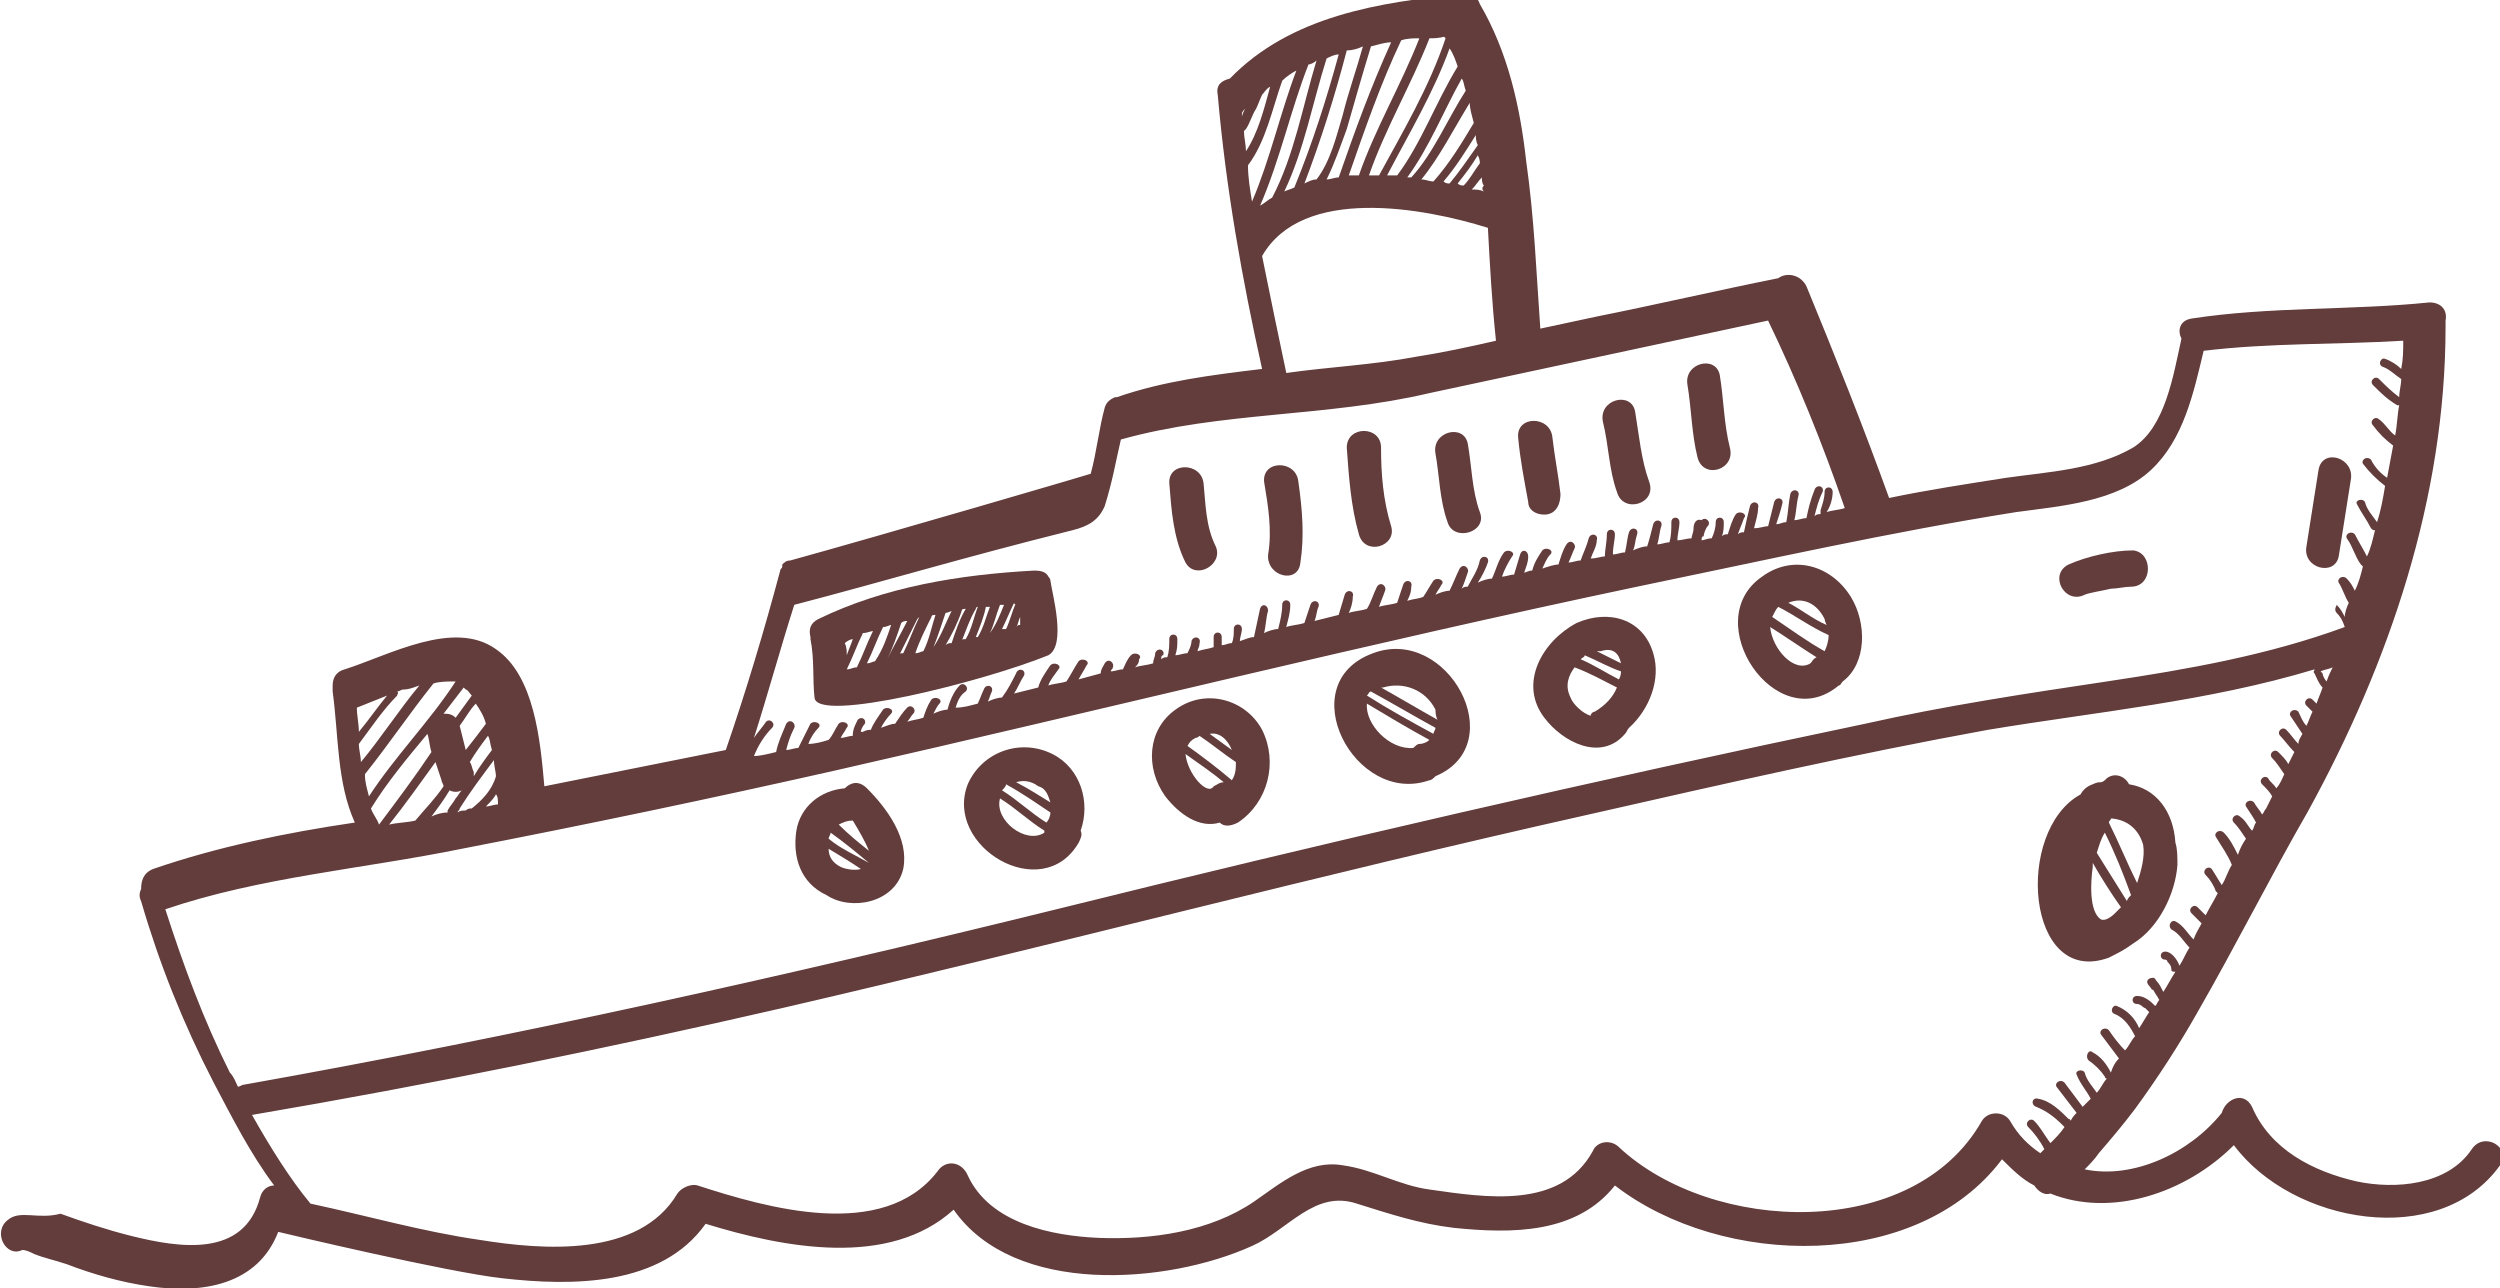 <?xml version="1.0" encoding="utf-8"?>
<!-- Generator: Adobe Illustrator 27.0.0, SVG Export Plug-In . SVG Version: 6.00 Build 0)  -->
<svg version="1.1" id="_Слой_2" xmlns="http://www.w3.org/2000/svg" xmlns:xlink="http://www.w3.org/1999/xlink" x="0px"
	 y="0px" viewBox="0 0 124 63.9" style="enable-background:new 0 0 124 63.9;" xml:space="preserve">
<style type="text/css">
	.st0{fill:#633C3C;}
</style>
<g id="Capa_1">
	<g>
		<path class="st0" d="M104.6,47.5c0.4-0.2,0.8-0.4,1.2-0.7c1.3-0.8,2.1-2.5,2.2-3.9c0-0.4,0-0.8-0.1-1.1c-0.1-1.6-1-2.7-2.3-2.9
			c-0.2-0.4-0.7-0.6-1.1-0.3c-0.1,0.1-0.2,0.2-0.3,0.2c-0.1,0-0.2,0-0.4,0.1c-0.3,0.1-0.5,0.3-0.6,0.5
			C99.9,41.2,100.5,49,104.6,47.5L104.6,47.5z M104.6,40.8c0-0.1,0.1-0.1,0.1-0.2c0,0,0,0,0.1,0c0.8,0.1,1.3,0.6,1.5,1.3
			c0.1,0.6-0.1,1.3-0.3,1.9C105.5,42.8,105.1,41.8,104.6,40.8L104.6,40.8z M105.5,44.7c-0.5-0.8-1-1.6-1.5-2.4
			c0.1-0.3,0.2-0.7,0.4-1c0.5,1,0.9,2,1.3,3.1C105.6,44.5,105.5,44.6,105.5,44.7z M103.8,43c0,0,0-0.1,0-0.2
			c0.4,0.7,0.9,1.5,1.4,2.2c-0.1,0.1-0.2,0.2-0.3,0.3c-0.2,0.2-0.5,0.4-0.7,0.3C103.6,45.2,103.7,43.7,103.8,43L103.8,43z"/>
		<path class="st0" d="M105.7,29.1c-0.3,0-0.7,0.1-1,0.1c-0.4,0.1-1.1,0.2-1.3,0.3c-1,0.5-1.8-1-0.8-1.5c0.9-0.4,2.2-0.7,3.2-0.7
			C106.8,27.4,106.8,29.1,105.7,29.1L105.7,29.1z"/>
		<path class="st0" d="M52.1,28.8c0-0.1-0.1-0.2-0.1-0.2c0,0,0,0,0,0c0,0,0,0,0,0c-0.1-0.2-0.3-0.3-0.7-0.3
			c-3.7,0.2-7.4,0.8-10.7,2.4c-0.4,0.2-0.5,0.5-0.4,0.9c0,0,0,0,0,0.1c0.2,1,0.1,2,0.2,2.9c0.1,1.3,8.4-0.8,11.6-2.1
			C52.9,32,52.2,29.5,52.1,28.8L52.1,28.8z M42.3,31.7c-0.1,0.3-0.2,0.5-0.3,0.8c0-0.2,0-0.4-0.1-0.6C42,31.8,42.2,31.7,42.3,31.7
			L42.3,31.7z M43.3,31.3c-0.3,0.6-0.5,1.2-0.8,1.8c-0.2,0-0.3,0.1-0.5,0.1c0.3-0.6,0.5-1.2,0.8-1.8C43,31.4,43.2,31.3,43.3,31.3
			L43.3,31.3z M44.2,31c-0.2,0.6-0.4,1.2-0.8,1.8c-0.1,0-0.2,0.1-0.4,0.1c0.3-0.6,0.5-1.2,0.8-1.8C44,31.1,44.1,31,44.2,31L44.2,31z
			 M45,30.8c-0.3,0.6-0.7,1.3-1,1.9c0,0,0,0,0,0c0.3-0.6,0.5-1.2,0.7-1.8C44.8,30.8,44.9,30.8,45,30.8L45,30.8z M45.6,30.6
			c-0.3,0.6-0.5,1.2-0.8,1.8c-0.1,0-0.2,0-0.2,0.1c0.3-0.6,0.6-1.2,0.9-1.8C45.5,30.7,45.5,30.7,45.6,30.6
			C45.6,30.7,45.6,30.6,45.6,30.6z M46.4,30.5c-0.2,0.6-0.3,1.2-0.6,1.8c-0.1,0-0.2,0.1-0.4,0.1c0.2-0.6,0.5-1.2,0.8-1.8
			C46.2,30.5,46.3,30.5,46.4,30.5z M47.2,30.3c-0.3,0.6-0.5,1.2-0.9,1.8h0c0.2-0.5,0.4-1.1,0.6-1.7C46.9,30.4,47,30.4,47.2,30.3
			L47.2,30.3z M47.9,30.2c-0.3,0.5-0.5,1.1-0.7,1.7c-0.1,0-0.2,0-0.3,0.1c0.3-0.5,0.6-1.1,0.8-1.7C47.7,30.2,47.8,30.2,47.9,30.2z
			 M48.5,30.1c-0.2,0.5-0.3,1.1-0.6,1.6c-0.1,0-0.2,0-0.2,0.1c0.2-0.5,0.4-1.1,0.7-1.6C48.4,30.1,48.5,30.1,48.5,30.1L48.5,30.1z
			 M49.1,30.1c-0.2,0.5-0.3,1-0.6,1.5c0,0-0.1,0-0.1,0c0.2-0.5,0.4-1,0.5-1.5C49,30.1,49.1,30.1,49.1,30.1z M49.8,30
			c-0.2,0.5-0.4,1-0.7,1.4c0,0,0,0,0,0c0.2-0.4,0.3-0.9,0.5-1.4C49.7,30,49.7,30,49.8,30z M50.4,29.9c-0.2,0.4-0.3,0.9-0.5,1.3
			c0,0-0.1,0-0.2,0c0.2-0.4,0.4-0.9,0.6-1.3C50.3,30,50.4,30,50.4,29.9L50.4,29.9z M50.6,31c-0.1,0-0.1,0-0.2,0.1
			c0.1-0.1,0.1-0.3,0.2-0.5C50.6,30.7,50.6,30.9,50.6,31L50.6,31z"/>
		<path class="st0" d="M114.4,27.1l0.6-3.8c0.2-1.1,1.8-0.6,1.6,0.5l-0.6,3.8C115.8,28.6,114.2,28.2,114.4,27.1z"/>
		<path class="st0" d="M107.4,47.5C107.4,47.5,107.3,47.5,107.4,47.5L107.4,47.5z"/>
		<polygon class="st0" points="107.4,47.5 107.4,47.5 107.4,47.5 		"/>
		<path class="st0" d="M1.1,62c0.2,0,0.4,0.1,0.6,0.2c0.5,0.2,1,0.3,1.6,0.5c1.3,0.5,2.7,0.9,4.1,1.1c2.7,0.4,5.4-0.1,6.4-2.7
			c0.4,0.1,8.4,2,11.1,2.3c3.5,0.4,7.9,0.4,10.1-2.7c3.9,1.2,9.1,2.2,12.3-0.7c3,4.3,10.6,3.7,14.8,1.8c1.8-0.8,3.1-2.8,5.2-2.1
			c1.6,0.5,3.1,1,4.8,1.2c2.9,0.3,6.1,0.3,8-2.1c5.3,4.1,15,4.3,19.2-1.3c0.5,0.5,1,1,1.6,1.3c0.2,0.3,0.5,0.5,0.8,0.4
			c3,1.2,6.7,0,9.1-2.4c2.9,3.9,10.2,5.2,13.2,1c0.6-0.9-0.8-1.7-1.4-0.8c-1.2,1.8-3.8,2-5.7,1.6c-2.2-0.5-4.3-1.6-5.2-3.7
			c-0.4-0.8-1.3-0.4-1.5,0.3c-1.6,2-4.4,3.3-6.8,2.8c0.2-0.2,0.5-0.5,0.7-0.8c0.6-0.7,1.2-1.4,1.8-2.2c1.1-1.5,2.2-3.2,3.1-4.8
			c1.9-3.3,3.6-6.7,5.5-10c4-7.3,6.8-15.5,6.8-24c0-0.1,0-0.2,0-0.3c0.1-0.5-0.2-0.9-0.8-0.9c-3.9,0.4-7.9,0.2-11.8,0.8
			c-0.6,0.1-0.7,0.6-0.5,1c-0.4,1.8-0.8,4.4-2.4,5.4c-1.9,1.1-4.2,1.2-6.3,1.5c-1.9,0.3-3.9,0.6-5.8,1c-1.3-3.6-2.7-7.1-4.1-10.5
			c-0.3-0.6-1-0.7-1.4-0.4c0,0,0,0,0,0c-3,0.6-6,1.3-9,1.9c-0.9,0.2-1.9,0.4-2.8,0.6c-0.2-2.8-0.3-5.5-0.7-8.3
			c-0.3-2.7-0.9-5.4-2.3-7.8c-0.1-0.3-0.3-0.5-0.8-0.5c-4.2,0.4-8.6,1.1-11.6,4.2c-0.4,0.1-0.7,0.3-0.6,0.8
			c0.4,4.6,1.2,9.1,2.2,13.6c-2.5,0.3-4.9,0.6-7.2,1.4c0,0-0.1,0-0.1,0c-0.2,0.1-0.4,0.2-0.5,0.5c-0.3,1.1-0.4,2.2-0.7,3.3
			c-0.3,0.1-10.2,3-14.9,4.3c-0.2,0-0.3,0.1-0.4,0.2c0,0,0,0,0,0c0,0,0,0,0,0.1c0,0.1-0.1,0.1-0.1,0.2c-0.8,3-1.7,6-2.7,8.9
			c-3,0.6-6,1.2-9,1.8c-0.2-2.3-0.5-5.5-2.4-6.8c-2.1-1.5-5.3,0.3-7.5,1c-0.4,0.1-0.6,0.4-0.6,0.8c0,0.1,0,0.2,0,0.3
			c0.3,2.2,0.2,4.5,1.1,6.5c-3.4,0.5-6.8,1.2-10,2.3c-0.5,0.2-0.6,0.6-0.6,1c-0.1,0.2-0.1,0.4,0,0.6c0.9,3.1,2.1,6.1,3.6,9
			c0.9,1.7,1.8,3.5,3,5.1c-0.3,0-0.6,0.2-0.7,0.6c-0.8,3-4,2.5-6.4,1.9c-1.2-0.3-2.4-0.7-3.5-1.1C1.9,60.5,1,60,0.4,60.5
			C-0.4,61.1,0.3,62.4,1.1,62L1.1,62z M19.2,34.5c-0.5,0.6-0.9,1.2-1.4,1.8c0-0.4-0.1-0.8-0.1-1.2C18.2,34.9,18.7,34.7,19.2,34.5z
			 M20.8,34c-1,1.2-1.9,2.6-2.9,3.8c0-0.3-0.1-0.6-0.1-0.9c0.6-0.8,1.2-1.7,1.9-2.4c0-0.1,0.1-0.1,0-0.2c0.1,0,0.2-0.1,0.3-0.1
			C20.3,34.2,20.5,34.1,20.8,34L20.8,34z M22.6,33.8c-1.3,2-3,3.7-4.3,5.7c-0.1-0.4-0.2-0.7-0.2-1.1c1.2-1.5,2.2-3,3.4-4.5
			C21.8,33.8,22.2,33.8,22.6,33.8L22.6,33.8z M20.6,40.7c-0.4,0.1-0.9,0.1-1.3,0.2c0.8-1,1.5-2,2.3-3.1c0.1,0.3,0.2,0.6,0.3,0.9
			c0,0.1,0.1,0.2,0.1,0.3C21.6,39.6,21.1,40.1,20.6,40.7L20.6,40.7z M22.3,39.2c0.2,0.1,0.4,0.1,0.6,0c-0.1,0.1-0.2,0.3-0.3,0.4
			c-0.1,0.2-0.3,0.4-0.4,0.6c0,0,0,0.1,0,0.1c-0.3,0-0.6,0.1-0.8,0.2C21.7,40.1,22,39.7,22.3,39.2z M18.8,40.9
			c-0.1-0.3-0.3-0.5-0.4-0.8c0.8-1.3,1.8-2.5,2.8-3.7c0,0,0,0,0,0c0.1,0.3,0.1,0.6,0.2,0.9C20.6,38.5,19.7,39.7,18.8,40.9L18.8,40.9
			z M23.4,34.5c-0.3,0.4-0.5,0.7-0.8,1.1c-0.2-0.2-0.4-0.2-0.6-0.2c0.3-0.4,0.7-0.9,1-1.3c0,0,0.1,0.1,0.1,0.1
			C23.2,34.2,23.3,34.4,23.4,34.5z M24.1,35.9c-0.3,0.4-0.6,0.8-1,1.3c-0.1-0.4-0.2-0.8-0.3-1.2c0.3-0.4,0.5-0.8,0.8-1.1
			C23.8,35.2,24,35.5,24.1,35.9L24.1,35.9z M24.4,37.2c-0.3,0.4-0.6,0.8-0.9,1.3c0,0,0-0.1,0-0.2c-0.1-0.2-0.1-0.4-0.2-0.5
			c0.3-0.5,0.6-0.9,0.9-1.3C24.3,36.6,24.3,36.9,24.4,37.2L24.4,37.2z M24.6,38.5c-0.2,0.7-0.7,1.2-1.2,1.6c-0.1,0-0.2,0-0.3,0.1
			c-0.1,0-0.3,0-0.4,0.1c0-0.1,0.1-0.1,0.1-0.2c0.5-0.8,1.1-1.6,1.7-2.4C24.5,38,24.6,38.3,24.6,38.5z M24.7,39.9
			c-0.2,0-0.4,0.1-0.6,0.1c0.2-0.2,0.4-0.4,0.5-0.6C24.7,39.5,24.7,39.7,24.7,39.9z M61.8,5.3C61.8,5.3,61.8,5.3,61.8,5.3
			c-0.1,0.2-0.2,0.4-0.2,0.5c0-0.1,0-0.2,0-0.2C61.7,5.4,61.8,5.4,61.8,5.3L61.8,5.3z M63,4.3c-0.3,1.1-0.6,2.3-1.2,3.2
			c0-0.3-0.1-0.7-0.1-1c0,0,0,0,0.1-0.1c0.2-0.3,0.3-0.7,0.5-1c0.1-0.2,0.2-0.5,0.3-0.7C62.7,4.6,62.8,4.4,63,4.3z M64.3,3.5
			C63.5,5.6,63,7.9,62.1,10c-0.1-0.6-0.2-1.2-0.2-1.8c0.9-1.2,1.2-2.8,1.7-4.2C63.8,3.8,64.1,3.6,64.3,3.5L64.3,3.5z M65.3,3
			c-0.7,2.3-1.1,4.7-2.2,6.8c-0.2,0.1-0.4,0.3-0.6,0.4c1-2.3,1.5-4.7,2.4-7C65,3.2,65.2,3.1,65.3,3z M66.4,2.7
			c-0.6,2.2-1.3,4.4-2.2,6.6c-0.2,0.1-0.3,0.1-0.5,0.2c1-2.1,1.4-4.4,2.1-6.6c0,0,0,0,0,0C66,2.8,66.2,2.7,66.4,2.7L66.4,2.7z
			 M67.6,2.3c-0.3,1.1-0.7,2.2-1,3.4c-0.3,1-0.6,2.3-1.3,3.2c-0.2,0-0.4,0.1-0.6,0.2c0.8-2.1,1.5-4.3,2.1-6.6
			C67.1,2.5,67.4,2.4,67.6,2.3z M69,2.1c-1,2.2-1.8,4.4-2.6,6.7c-0.2,0-0.4,0.1-0.6,0.1c0.4-0.8,0.7-1.7,1-2.5
			c0.4-1.4,0.8-2.8,1.2-4.1C68.4,2.2,68.7,2.1,69,2.1z M70.4,1.9c-0.9,2.3-2.2,4.5-3,6.8c-0.2,0-0.3,0-0.5,0
			c0.8-2.3,1.6-4.6,2.6-6.7C69.8,1.9,70.1,1.9,70.4,1.9L70.4,1.9z M71.7,1.9c-0.8,2.4-2.1,4.6-3.3,6.8c-0.2,0-0.3,0-0.5,0
			c0.8-2.3,2.1-4.5,3-6.8c0.2,0,0.5,0,0.8-0.1C71.6,1.8,71.6,1.8,71.7,1.9L71.7,1.9z M72.3,3.3C72.3,3.3,72.3,3.4,72.3,3.3
			c-1.1,1.8-1.8,3.8-3,5.4c-0.2,0-0.3,0-0.5,0c1.1-2.1,2.3-4.1,3.1-6.3C72.1,2.7,72.2,3,72.3,3.3z M72.7,4.5
			c-0.9,1.4-1.6,3.1-2.7,4.3c-0.1,0-0.1,0-0.2,0c1.1-1.5,1.8-3.3,2.7-4.9C72.6,4,72.6,4.2,72.7,4.5z M73.1,6.1c-0.6,1-1.2,2-2,2.9
			c-0.2,0-0.4-0.1-0.6-0.1c0.9-1.1,1.6-2.5,2.4-3.8C72.9,5.4,73,5.7,73.1,6.1L73.1,6.1z M73.3,7.2c-0.5,0.7-0.9,1.3-1.4,1.9
			c-0.1,0-0.2,0-0.3-0.1c0.6-0.7,1.1-1.5,1.6-2.3C73.2,6.8,73.2,7,73.3,7.2z M73.4,8.1c-0.3,0.4-0.5,0.8-0.8,1.1
			c-0.1,0-0.2,0-0.3-0.1c0.4-0.5,0.7-0.9,1-1.4C73.4,7.9,73.4,8,73.4,8.1z M73.6,9.5c-0.2-0.1-0.4-0.1-0.6-0.1
			c0.2-0.2,0.3-0.4,0.5-0.6c0,0.1,0,0.3,0.1,0.4C73.5,9.3,73.5,9.4,73.6,9.5L73.6,9.5z M74.2,16.9c-1.3,0.3-2.7,0.6-4,0.8
			c-2.1,0.4-4.3,0.5-6.4,0.8c-0.4-1.9-0.8-3.8-1.2-5.8c2-3.5,8-2.4,11.2-1.4l0,0C73.9,13.2,74,15,74.2,16.9L74.2,16.9z M91.5,25.2
			c-0.3,0.1-0.6,0.1-0.9,0.2c0.2-0.3,0.3-0.7,0.3-1c0-0.3-0.4-0.3-0.4,0c0,0.3-0.1,0.6-0.2,0.9c0,0.1,0,0.2,0,0.2
			c-0.1,0-0.2,0-0.3,0.1c0.1-0.4,0.2-0.8,0.4-1.2c0.1-0.3-0.3-0.4-0.4-0.1c-0.2,0.5-0.3,0.9-0.4,1.4c0,0,0,0,0,0
			c-0.2,0-0.4,0.1-0.6,0.1c0.1-0.4,0.1-0.8,0.2-1.2c0.1-0.3-0.3-0.4-0.4-0.1c-0.1,0.5-0.1,0.9-0.2,1.4c-0.2,0-0.3,0.1-0.5,0.1
			c0.1-0.3,0.2-0.6,0.3-1c0.1-0.3-0.3-0.4-0.4-0.1c-0.1,0.4-0.2,0.8-0.3,1.2c-0.2,0-0.4,0.1-0.7,0.1c0.1-0.4,0.2-0.7,0.2-1
			c0.1-0.3-0.3-0.4-0.4-0.1c-0.1,0.4-0.2,0.8-0.3,1.3c-0.1,0-0.2,0-0.3,0.1c0.1-0.3,0.2-0.5,0.3-0.8c0.2-0.2-0.2-0.4-0.4-0.2
			c-0.2,0.3-0.3,0.7-0.4,1c-0.1,0-0.2,0-0.3,0.1c0.1-0.2,0.1-0.5,0.1-0.7c0-0.3-0.4-0.3-0.4,0c0,0.3-0.1,0.6-0.2,0.8
			c-0.2,0-0.4,0.1-0.5,0.1c0-0.1,0-0.2,0.1-0.2c0-0.1,0.1-0.4,0.2-0.5c0.2-0.2-0.1-0.5-0.3-0.3C84.1,25.7,84,26,84,26.2
			c0,0.2-0.1,0.4-0.1,0.5c-0.2,0-0.5,0.1-0.7,0.1c0-0.3,0.1-0.6,0.1-0.9c0-0.3-0.4-0.3-0.4,0c0,0.3,0,0.7-0.1,1
			c-0.2,0-0.4,0.1-0.6,0.1c0.1-0.3,0.1-0.6,0.2-0.9c0.1-0.3-0.3-0.4-0.4-0.1c-0.1,0.4-0.2,0.8-0.3,1.1c-0.2,0-0.5,0.1-0.7,0.2
			c0.1-0.2,0.1-0.5,0.2-0.8c0.1-0.3-0.3-0.4-0.4-0.1c-0.1,0.3-0.1,0.6-0.2,1c-0.2,0-0.4,0.1-0.6,0.1c0-0.4,0.1-0.7,0.1-1
			c0-0.3-0.4-0.3-0.4,0c0,0.4-0.1,0.8-0.1,1.1c-0.2,0-0.4,0.1-0.7,0.1c0.1-0.3,0.3-0.6,0.3-0.9c0.1-0.3-0.3-0.4-0.4-0.1
			c-0.1,0.4-0.3,0.8-0.4,1.1c-0.2,0-0.4,0.1-0.6,0.1c0.1-0.2,0.2-0.5,0.3-0.7c0.1-0.2-0.2-0.5-0.4-0.2c-0.2,0.3-0.3,0.7-0.4,1
			c-0.2,0-0.5,0.1-0.8,0.2c0.1-0.2,0.2-0.5,0.4-0.7c0.2-0.2-0.2-0.4-0.4-0.2c-0.2,0.3-0.4,0.6-0.5,1c-0.2,0-0.3,0.1-0.4,0.1
			c0.1-0.3,0.2-0.5,0.2-0.8s-0.3-0.4-0.4-0.1c-0.1,0.3-0.2,0.7-0.3,1c-0.2,0-0.4,0.1-0.6,0.1c0.1-0.3,0.3-0.7,0.5-1
			c0.2-0.2-0.2-0.4-0.4-0.2c-0.3,0.4-0.4,0.9-0.6,1.3c-0.2,0-0.5,0.1-0.7,0.2c0.2-0.3,0.4-0.7,0.5-1c0.1-0.3-0.3-0.4-0.4-0.1
			c-0.1,0.5-0.4,0.9-0.6,1.3c-0.1,0-0.2,0-0.3,0.1c0.1-0.2,0.2-0.5,0.3-0.8c0.1-0.2-0.2-0.5-0.4-0.2c-0.2,0.4-0.3,0.7-0.5,1.1
			c-0.2,0-0.5,0.1-0.7,0.2c0.1-0.2,0.2-0.3,0.3-0.5c0.2-0.2-0.2-0.4-0.4-0.2c-0.2,0.3-0.3,0.5-0.5,0.8c-0.2,0.1-0.5,0.1-0.8,0.2
			c0.1-0.2,0.2-0.4,0.2-0.7c0.1-0.3-0.3-0.4-0.4-0.1c-0.1,0.3-0.2,0.6-0.3,0.9c-0.3,0.1-0.6,0.1-0.9,0.2c0.1-0.3,0.2-0.5,0.3-0.8
			c0.1-0.2-0.2-0.5-0.4-0.2c-0.2,0.4-0.3,0.8-0.5,1.1c-0.3,0.1-0.6,0.1-0.9,0.2c0.1-0.2,0.2-0.5,0.2-0.8c0.1-0.3-0.3-0.4-0.4-0.1
			c-0.1,0.3-0.2,0.7-0.3,1c-0.4,0.1-0.8,0.2-1.2,0.3c0.1-0.2,0.1-0.5,0.2-0.7c0.1-0.3-0.3-0.4-0.4-0.1c-0.1,0.3-0.2,0.6-0.3,0.9
			c-0.3,0.1-0.6,0.1-0.9,0.2c0.1-0.4,0.2-0.7,0.2-1.1c0-0.3-0.4-0.3-0.4,0c0,0.4-0.1,0.8-0.2,1.2c-0.2,0-0.5,0.1-0.7,0.2
			c0.1-0.4,0.1-0.8,0.2-1.1c0-0.3-0.3-0.4-0.4-0.1c-0.1,0.5-0.2,0.9-0.3,1.4c-0.2,0-0.4,0.1-0.7,0.2c0-0.2,0.1-0.4,0.1-0.6
			c0-0.3-0.4-0.3-0.4,0c0,0.2,0,0.5-0.1,0.7c-0.2,0-0.3,0.1-0.5,0.1c0-0.1,0-0.3,0-0.4c0-0.3-0.4-0.3-0.4,0c0,0.2,0,0.4,0,0.5
			c-0.3,0.1-0.5,0.1-0.8,0.2c0-0.1,0.1-0.2,0.1-0.4c0.1-0.3-0.3-0.4-0.4-0.1c0,0.2-0.1,0.4-0.2,0.6c-0.2,0-0.4,0.1-0.6,0.1
			c0.1-0.3,0.1-0.5,0.1-0.8c0-0.3-0.4-0.3-0.4,0c0,0.3,0,0.6-0.1,0.9c-0.1,0-0.2,0-0.3,0.1c0-0.1,0-0.2,0.1-0.2
			c0.1-0.3-0.3-0.4-0.4-0.1c0,0.2-0.1,0.3-0.1,0.5c-0.3,0.1-0.6,0.1-0.9,0.2c0.1-0.1,0.2-0.2,0.2-0.4c0.2-0.2-0.2-0.4-0.4-0.2
			s-0.3,0.5-0.4,0.7c-0.2,0-0.4,0.1-0.6,0.1c0-0.1,0.1-0.1,0.1-0.2c0.1-0.2-0.2-0.5-0.4-0.2c-0.1,0.2-0.2,0.3-0.2,0.5
			c-0.4,0.1-0.7,0.2-1.1,0.3c0.1-0.2,0.3-0.5,0.4-0.7c0.2-0.2-0.2-0.4-0.4-0.2c-0.2,0.3-0.4,0.7-0.6,1c-0.3,0.1-0.6,0.1-0.9,0.2
			c0.1-0.3,0.3-0.5,0.5-0.8c0.2-0.2-0.2-0.4-0.4-0.2c-0.2,0.3-0.5,0.7-0.6,1.1c-0.4,0.1-0.8,0.2-1.2,0.3c0.2-0.3,0.3-0.6,0.5-0.9
			c0.1-0.3-0.3-0.4-0.4-0.1c-0.2,0.4-0.4,0.8-0.7,1.2c-0.2,0-0.5,0.1-0.7,0.2c0.1-0.2,0.1-0.3,0.2-0.5c0.1-0.3-0.3-0.4-0.4-0.1
			c-0.1,0.2-0.2,0.5-0.3,0.7c-0.4,0.1-0.7,0.2-1.1,0.2c0.1-0.3,0.2-0.6,0.5-0.8c0.2-0.2-0.1-0.5-0.3-0.3c-0.3,0.3-0.5,0.8-0.6,1.2
			c-0.2,0-0.5,0.1-0.7,0.2c0.1-0.2,0.2-0.4,0.3-0.5c0.2-0.2-0.2-0.4-0.4-0.2c-0.2,0.3-0.3,0.6-0.4,0.9c-0.3,0.1-0.5,0.1-0.8,0.2
			c0.1-0.1,0.2-0.3,0.3-0.4c0.2-0.2-0.1-0.5-0.3-0.3c-0.2,0.2-0.4,0.5-0.6,0.8c-0.2,0-0.4,0.1-0.7,0.2c0.1-0.2,0.3-0.5,0.5-0.7
			c0.2-0.2-0.2-0.4-0.4-0.2c-0.2,0.3-0.5,0.7-0.6,1c-0.1,0-0.2,0-0.4,0.1c0,0,0,0-0.1,0c0-0.1,0.1-0.3,0.2-0.4
			c0.1-0.3-0.3-0.4-0.4-0.1c-0.1,0.2-0.2,0.4-0.2,0.7c-0.2,0-0.4,0.1-0.6,0.1c0.1-0.2,0.2-0.3,0.3-0.5c0.2-0.2-0.2-0.4-0.4-0.2
			c-0.2,0.3-0.3,0.6-0.5,0.8c-0.3,0.1-0.7,0.2-1,0.2c0.1-0.3,0.3-0.6,0.5-0.8c0.2-0.2-0.2-0.4-0.4-0.2c-0.2,0.4-0.4,0.8-0.6,1.2
			c-0.2,0-0.4,0.1-0.6,0.1c0.1-0.4,0.2-0.7,0.4-1.1c0.1-0.2-0.2-0.5-0.4-0.2c-0.2,0.5-0.4,0.9-0.5,1.4c-0.4,0.1-0.8,0.2-1.1,0.2
			c0.2-0.5,0.5-1,0.9-1.4c0.2-0.2-0.1-0.5-0.3-0.3c-0.2,0.3-0.4,0.5-0.6,0.8c0.7-2.2,1.3-4.4,2-6.6c4.6-1.2,8.2-2.3,13.8-3.7
			c0.8-0.2,1.3-0.5,1.6-1.2c0.4-1.3,0.5-2,0.8-3.3c5-1.4,10.2-1.1,15.3-2.3c5.6-1.2,11.2-2.4,16.8-3.6C89.1,18.8,90.4,22,91.5,25.2
			L91.5,25.2z M115.9,30.4c0.2,0.2,0.3,0.4,0.4,0.7c-3.8,1.4-7.8,2.1-11.8,2.7c-4,0.6-8,1.2-12,2.1c-13.4,2.8-26.8,5.9-40.1,9.2
			c-13.4,3.3-26.8,6.3-40.3,8.7c-0.1,0-0.2,0.1-0.3,0.1c-0.1-0.2-0.2-0.5-0.4-0.7c-1.3-2.6-2.3-5.3-3.2-8.1c4.7-1.6,9.8-2,14.7-3
			c6.2-1.2,12.4-2.5,18.6-3.9c13.2-3,26.4-6.3,39.7-9.1c6.3-1.3,12.5-2.7,18.8-3.7c2.2-0.3,5-0.5,6.7-2.1c1.6-1.5,2.1-3.8,2.6-5.9
			c3.3-0.4,6.6-0.3,9.9-0.5c0,0.5,0,0.9-0.1,1.4c-0.2-0.2-0.5-0.4-0.8-0.5c-0.2-0.1-0.4,0.3-0.1,0.4c0.3,0.1,0.6,0.4,0.9,0.6
			c0,0.3-0.1,0.6-0.1,0.9c-0.4-0.3-0.7-0.6-1-0.9c-0.2-0.2-0.5,0.1-0.3,0.3c0.4,0.4,0.7,0.7,1.2,1c0,0,0.1,0,0.1,0
			c-0.1,0.5-0.1,1-0.2,1.5c-0.3-0.2-0.5-0.6-0.8-0.8c-0.2-0.2-0.5,0.1-0.3,0.3c0.3,0.4,0.6,0.7,1,1c-0.1,0.5-0.2,1.1-0.3,1.6
			c-0.3-0.2-0.6-0.5-0.8-0.9c-0.2-0.2-0.5,0-0.4,0.2c0.3,0.4,0.7,0.8,1.1,1.1c-0.1,0.6-0.2,1.2-0.4,1.8c-0.2-0.3-0.5-0.6-0.6-1
			c-0.1-0.2-0.5-0.1-0.4,0.1c0.2,0.4,0.5,0.8,0.7,1.2c0.1,0.1,0.1,0.1,0.2,0.1c-0.1,0.4-0.2,0.9-0.4,1.3c-0.2-0.4-0.4-0.7-0.6-1.1
			c-0.2-0.2-0.5,0-0.4,0.2c0.3,0.4,0.4,0.9,0.7,1.3c0,0,0.1,0.1,0.1,0.1c-0.1,0.4-0.2,0.8-0.4,1.2c-0.1-0.2-0.2-0.4-0.4-0.6
			c-0.2-0.2-0.5,0-0.4,0.2c0.2,0.3,0.3,0.7,0.5,1c-0.1,0.2-0.2,0.5-0.2,0.7c-0.1-0.2-0.2-0.4-0.4-0.6
			C116,29.9,115.7,30.2,115.9,30.4L115.9,30.4z M115.4,33.8c-0.1-0.1-0.2-0.3-0.2-0.4c0,0-0.1-0.1-0.1-0.1c0.2-0.1,0.4-0.1,0.6-0.2
			C115.6,33.3,115.5,33.5,115.4,33.8L115.4,33.8z M12.5,55.3L12.5,55.3c8.8-1.5,17.6-3.3,26.3-5.3c13.4-3.1,26.6-6.6,40-9.6
			c6.6-1.5,13.2-3,19.8-4.2c5.4-0.9,10.9-1.4,16.2-3c0,0.1-0.1,0.1,0,0.2c0.1,0.2,0.2,0.5,0.4,0.7c-0.1,0.3-0.2,0.5-0.3,0.8
			c-0.1-0.1-0.1-0.1-0.2-0.2c-0.2-0.2-0.5,0.1-0.3,0.3c0.1,0.1,0.2,0.2,0.3,0.3c-0.1,0.2-0.2,0.5-0.3,0.7c-0.2-0.2-0.3-0.5-0.4-0.7
			c-0.2-0.2-0.5,0-0.4,0.2c0.2,0.3,0.4,0.6,0.6,0.9c-0.1,0.2-0.2,0.3-0.2,0.5c-0.2-0.2-0.4-0.5-0.6-0.7c-0.2-0.2-0.5,0.1-0.3,0.3
			c0.2,0.2,0.4,0.5,0.7,0.8c-0.1,0.2-0.2,0.4-0.3,0.6c-0.1-0.2-0.3-0.4-0.5-0.6c-0.2-0.2-0.5,0.1-0.3,0.3c0.2,0.2,0.4,0.5,0.6,0.8
			c-0.1,0.2-0.2,0.5-0.4,0.7c-0.1-0.2-0.3-0.3-0.4-0.5c-0.2-0.2-0.5,0.1-0.3,0.3c0.2,0.2,0.4,0.4,0.5,0.6c-0.1,0.2-0.2,0.4-0.3,0.6
			c-0.1,0.1-0.1,0.2-0.2,0.3c-0.1-0.2-0.3-0.4-0.4-0.6c-0.2-0.2-0.5,0-0.4,0.2c0.2,0.3,0.4,0.6,0.5,0.8c-0.1,0.1-0.1,0.3-0.2,0.4
			c-0.2-0.2-0.3-0.5-0.6-0.7c-0.2-0.2-0.5,0.1-0.3,0.3c0.2,0.2,0.4,0.5,0.6,0.8c-0.2,0.3-0.3,0.5-0.4,0.8c-0.2-0.4-0.4-0.8-0.7-1.1
			c-0.2-0.2-0.5,0-0.4,0.2c0.3,0.5,0.6,0.9,0.8,1.4c-0.2,0.3-0.3,0.7-0.5,1c-0.2-0.3-0.3-0.5-0.5-0.8c-0.2-0.2-0.5,0.1-0.3,0.3
			c0.2,0.2,0.4,0.5,0.5,0.8c0,0,0.1,0.1,0.1,0.1c-0.2,0.4-0.4,0.7-0.6,1.1c0,0,0,0,0,0l-0.4-0.4c-0.2-0.2-0.5,0.1-0.3,0.3l0.4,0.4
			c0,0,0.1,0.1,0.1,0.1c-0.1,0.2-0.3,0.5-0.4,0.8c-0.3-0.3-0.5-0.7-0.9-0.9c-0.2-0.1-0.4,0.2-0.2,0.4c0.4,0.2,0.6,0.6,0.9,0.9
			c-0.2,0.3-0.3,0.6-0.5,0.9c-0.1-0.3-0.4-0.7-0.7-0.7c-0.3,0-0.3,0.4,0,0.4h0l0,0c0.1,0,0.1,0.1,0.1,0.1c0.1,0.1,0.2,0.2,0.2,0.4
			c0,0.1,0.1,0.1,0.2,0.1c-0.2,0.3-0.4,0.7-0.6,1c-0.1-0.2-0.2-0.4-0.3-0.5c-0.1-0.1-0.1-0.2-0.2-0.2c-0.2,0-0.3,0.1-0.3,0.2
			c0,0.1,0.1,0.2,0.1,0.2c0,0,0,0,0,0c0.1,0.1,0.1,0.2,0.2,0.2c0.1,0.2,0.2,0.3,0.3,0.5l0,0c-0.1,0.1-0.1,0.2-0.2,0.3
			c-0.2-0.2-0.5-0.5-0.9-0.5c-0.3,0-0.3,0.4,0,0.4c0.2,0,0.3,0.2,0.4,0.2c0.1,0.1,0.2,0.2,0.2,0.2c-0.2,0.3-0.3,0.5-0.5,0.8
			c-0.2-0.5-0.6-0.9-1.1-1.1c-0.2-0.1-0.4,0.3-0.1,0.4c0.5,0.2,0.8,0.7,1,1.1c-0.2,0.2-0.3,0.5-0.5,0.7c-0.3-0.3-0.6-0.7-0.8-1
			c-0.2-0.2-0.5,0-0.4,0.2c0.3,0.4,0.6,0.8,0.9,1.2c-0.2,0.2-0.3,0.4-0.4,0.7c-0.2-0.4-0.5-0.8-0.9-1c-0.2-0.2-0.4,0.2-0.2,0.4
			c0.3,0.2,0.6,0.5,0.8,0.8c0,0.1,0.1,0.1,0.1,0.1c-0.2,0.2-0.3,0.5-0.5,0.7c-0.2-0.3-0.5-0.6-0.6-1c-0.1-0.2-0.5-0.1-0.4,0.1
			c0.2,0.5,0.5,0.8,0.7,1.2c0,0,0,0,0,0c-0.1,0.1-0.2,0.2-0.3,0.3c0,0,0,0-0.1,0.1c-0.3-0.4-0.6-0.8-0.9-1.2c-0.2-0.2-0.5,0-0.4,0.2
			c0.3,0.4,0.7,0.9,1,1.3c-0.1,0.1-0.2,0.2-0.3,0.4c0,0,0-0.1-0.1-0.1c-0.4-0.4-0.9-0.9-1.5-1c-0.3-0.1-0.4,0.3-0.1,0.4
			c0.5,0.2,0.9,0.5,1.3,0.9c0,0,0.1,0.1,0.1,0.1c-0.2,0.3-0.4,0.5-0.7,0.8c-0.3-0.4-0.5-0.8-0.8-1.1c-0.2-0.2-0.5,0.1-0.3,0.3
			c0.3,0.3,0.6,0.7,0.8,1.1c0,0,0,0,0,0c-0.1,0.1-0.1,0.1-0.2,0.2c-0.6-0.4-1.1-0.9-1.5-1.6c-0.3-0.5-1.1-0.5-1.4,0
			c-3.4,6-13.4,5.6-18,1.3c-0.4-0.4-1.1-0.3-1.3,0.2c-1.6,2.9-5.3,2.3-8.1,1.9c-1.5-0.2-2.8-1-4.3-1.2c-1.7-0.3-3.1,0.9-4.4,1.8
			c-2.2,1.5-5.1,1.9-7.7,1.8c-2.3-0.1-5.4-0.7-6.5-3.1c-0.3-0.7-1.1-0.8-1.5-0.2c-2.7,3.5-8.5,1.8-11.9,0.7c-0.3-0.1-0.8,0.1-1,0.4
			c-1.9,3.2-6.7,2.8-9.8,2.3c-2.8-0.4-5.6-1.2-8.4-1.8C14.4,58.5,13.4,56.9,12.5,55.3L12.5,55.3z"/>
		<path class="st0" d="M44.8,43.1c0.3-1.5-0.8-3-1.8-4c-0.4-0.4-0.8-0.3-1.1,0c-1.2,0.1-2.2,0.9-2.4,2.1c-0.2,1.3,0.2,2.6,1.5,3.2
			C42.2,45.2,44.4,44.8,44.8,43.1L44.8,43.1z M41.1,42.1c0.5,0.3,1,0.6,1.6,1c-0.3,0.1-0.8,0-1-0.1C41.3,42.8,41.1,42.5,41.1,42.1
			L41.1,42.1z M43.1,42.2c-0.5-0.4-1-0.8-1.5-1.3c0.2-0.1,0.4-0.2,0.7-0.2C42.6,41.2,42.9,41.7,43.1,42.2z M43.1,42.8
			C43.1,42.8,43.1,42.8,43.1,42.8c-0.7-0.4-1.4-0.7-2-1.2c0,0,0,0,0,0c0-0.1,0.1-0.2,0.1-0.3C41.9,41.8,42.5,42.3,43.1,42.8
			L43.1,42.8z"/>
		<path class="st0" d="M53.6,41.2c0.5-1.4,0-3.1-1.4-3.8c-1.6-0.8-3.5-0.1-4.2,1.5c-1.2,3.1,3.7,6,5.5,2.9
			C53.6,41.6,53.7,41.4,53.6,41.2L53.6,41.2z M49.6,39.6c0.8,0.5,1.4,1.1,2.2,1.6c0,0,0,0.1,0,0.1C50.9,41.9,49.3,40.7,49.6,39.6
			C49.6,39.7,49.6,39.6,49.6,39.6L49.6,39.6z M52.1,39.8c-0.5-0.3-1.1-0.7-1.7-1c0.3-0.1,0.7-0.1,1.1,0.2
			C51.9,39.1,52,39.5,52.1,39.8z M52.1,40.3c0,0.2-0.1,0.4-0.2,0.5c-0.8-0.5-1.4-1.1-2.2-1.6c0.1-0.1,0.2-0.2,0.2-0.3
			C50.8,39.4,51.5,39.9,52.1,40.3z"/>
		<path class="st0" d="M62.6,36.2c-0.8-1.5-2.8-2.1-4.3-1c-1.4,1-1.5,2.9-0.5,4.3c0.7,0.9,1.7,1.6,2.7,1.3c0.2,0.2,0.5,0.2,0.9,0
			C62.9,39.8,63.4,37.8,62.6,36.2z M58.8,37.4c0.7,0.5,1.3,0.9,1.9,1.4c-0.2,0-0.3,0.1-0.5,0.2C59.9,39.5,58.9,38.4,58.8,37.4
			L58.8,37.4z M61.1,37.2c-0.4-0.3-0.7-0.5-1.1-0.8C60.5,36.3,60.9,36.7,61.1,37.2z M61.1,38.7c-0.7-0.6-1.5-1.2-2.2-1.7
			c0.1-0.2,0.2-0.3,0.4-0.4c0,0,0.1,0,0.2-0.1c0.6,0.4,1.2,0.9,1.8,1.3C61.3,38.1,61.3,38.4,61.1,38.7L61.1,38.7z"/>
		<path class="st0" d="M68.1,32.4c-4.1,1.5-0.9,7.6,2.8,6.3c0.1,0,0.2-0.1,0.3-0.2C75,36.9,71.8,31,68.1,32.4L68.1,32.4z M67.8,34.9
			c1,0.6,2,1.2,3.1,1.8c-0.1,0.1-0.3,0.2-0.5,0.2c-0.1,0-0.2,0.1-0.3,0.2C68.9,37.2,67.7,35.9,67.8,34.9L67.8,34.9z M71.2,36.1
			c0,0.1-0.1,0.2-0.1,0.3c-1.1-0.6-2.2-1.2-3.3-1.9c0.1-0.1,0.1-0.2,0.2-0.2C69.1,34.9,70.1,35.5,71.2,36.1z M71.3,35.7
			c-0.9-0.5-1.9-1.1-2.8-1.6c0,0,0,0,0.1,0c1-0.3,2.1,0.1,2.6,1.1C71.2,35.3,71.2,35.5,71.3,35.7L71.3,35.7z"/>
		<path class="st0" d="M82,32.4c-0.5-1.7-2.2-2.2-3.8-1.5c-1.7,0.9-2.9,3-1.6,4.7c0.9,1.2,2.8,2.2,4,0.8c0.1-0.1,0.1-0.2,0.2-0.3
			C81.8,35.2,82.4,33.7,82,32.4L82,32.4z M80.2,34.1c-0.2,0.5-0.6,0.9-1.1,1.2c-0.1,0-0.2,0.1-0.2,0.2c-0.4-0.1-0.9-0.6-1-0.9
			c-0.3-0.6-0.1-1.1,0.2-1.5C78.9,33.4,79.6,33.8,80.2,34.1L80.2,34.1z M80.4,32.9c-0.4-0.2-0.8-0.4-1.2-0.6c0.1,0,0.1,0,0.2,0
			C80,32.1,80.3,32.4,80.4,32.9L80.4,32.9z M80.4,33.3c0,0.1,0,0.2-0.1,0.4c-0.6-0.3-1.2-0.7-1.9-1c0.1-0.1,0.2-0.1,0.2-0.2
			C79.3,32.8,79.8,33.1,80.4,33.3C80.4,33.3,80.4,33.4,80.4,33.3z"/>
		<path class="st0" d="M91.8,29.6c-1-1.6-2.9-2.1-4.4-1c-3.2,2.2,0.7,8,3.8,5.4c0.1,0,0.1-0.1,0.2-0.2
			C92.6,32.9,92.6,30.9,91.8,29.6z M87.8,31.1c0.8,0.5,1.5,1,2.3,1.5c-0.2,0.1-0.2,0.2-0.3,0.3C89,33.4,87.9,32.2,87.8,31.1
			L87.8,31.1z M90.6,31c-0.7-0.3-1.3-0.8-1.9-1.1c0.7-0.3,1.4,0,1.8,0.8C90.5,30.7,90.5,30.8,90.6,31z M90.5,32.3
			c-0.9-0.5-1.7-1.1-2.6-1.7c0.1-0.2,0.2-0.4,0.3-0.5c0.8,0.4,1.6,1,2.5,1.4C90.7,31.8,90.6,32.1,90.5,32.3z"/>
		<path class="st0" d="M58.8,27.9c-0.6-1.2-0.7-2.6-0.8-3.9c-0.1-1.1,1.6-1.1,1.7,0c0.1,1,0.1,2.1,0.6,3.1
			C60.7,28,59.3,28.8,58.8,27.9L58.8,27.9z"/>
		<path class="st0" d="M62.9,27.5c0.2-1.2,0-2.4-0.2-3.6c-0.1-1.1,1.6-1.1,1.7,0c0.2,1.4,0.3,2.7,0.1,4C64.4,29,62.8,28.6,62.9,27.5
			z"/>
		<path class="st0" d="M67.4,26.5c-0.4-1.4-0.5-2.9-0.6-4.3c0-1.1,1.7-1.1,1.7,0c0,1.3,0.1,2.6,0.5,3.9
			C69.3,27.1,67.7,27.6,67.4,26.5L67.4,26.5z"/>
		<path class="st0" d="M71.8,25.9c-0.4-1.1-0.4-2.3-0.6-3.4c-0.2-1.1,1.4-1.5,1.6-0.5c0.2,1.1,0.2,2.3,0.6,3.4
			C73.8,26.4,72.1,26.9,71.8,25.9z"/>
		<path class="st0" d="M76.8,25.5c-0.4,0.1-1-0.1-1-0.6c-0.2-1.1-0.4-2.1-0.5-3.2c-0.1-1.1,1.6-1.1,1.7,0c0.1,0.9,0.3,1.9,0.4,2.8
			C77.4,25,77.2,25.4,76.8,25.5L76.8,25.5z"/>
		<path class="st0" d="M80.2,24.4c-0.4-1.1-0.4-2.3-0.7-3.5c-0.2-1.1,1.4-1.5,1.6-0.5c0.2,1.2,0.3,2.4,0.7,3.5
			C82.2,25,80.5,25.5,80.2,24.4z"/>
		<path class="st0" d="M84.2,22.7c-0.3-1.2-0.3-2.4-0.5-3.6c-0.2-1.1,1.4-1.5,1.6-0.5c0.2,1.2,0.2,2.4,0.5,3.6
			C86.1,23.3,84.5,23.8,84.2,22.7z"/>
	</g>
</g>
</svg>
